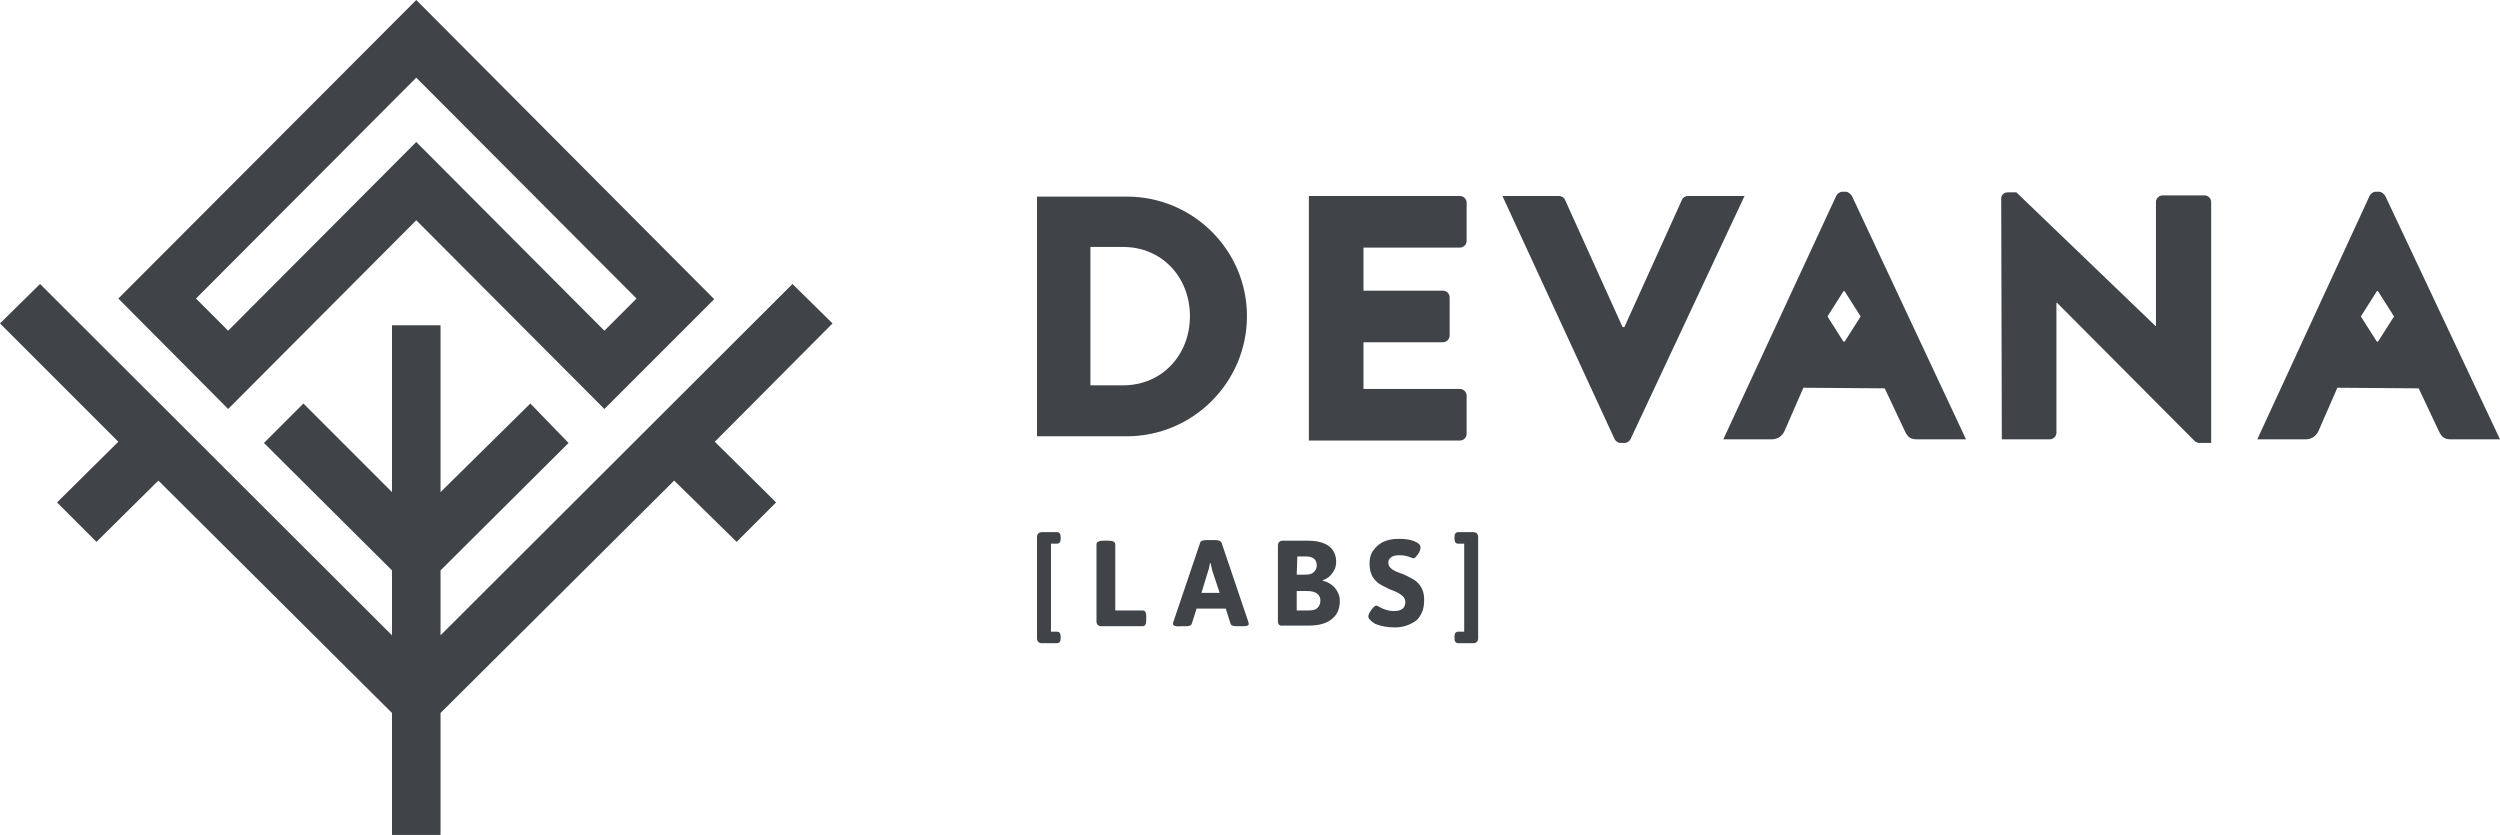 <?xml version="1.0" encoding="utf-8"?>
<!-- Generator: Adobe Illustrator 19.1.1, SVG Export Plug-In . SVG Version: 6.00 Build 0)  -->
<svg version="1.1" id="Layer_1" xmlns="http://www.w3.org/2000/svg" xmlns:xlink="http://www.w3.org/1999/xlink" x="0px" y="0px"
	 viewBox="-99 328.4 412 137.6" style="enable-background:new -99 328.4 412 137.6;" xml:space="preserve">
<style type="text/css">
	.st0{fill:#404449;}
</style>
<g>
	<g>
		<path class="st0" d="M-61.4,395.8l31-31.1l31,31.1l18.1-18.1l-49.1-49.3l-49.1,49.2L-61.4,395.8z M5.9,377.6l-5.3,5.3l-31-31.1
			l-31,31.1l-5.3-5.3l36.3-36.4L5.9,377.6z"/>
	</g>
	<g>
		<polygon class="st0" points="-34.4,433.1 -34.4,422.4 -55.5,401.4 -49,394.9 -34.4,409.5 -34.4,382 -26.4,382 -26.4,409.5 
			-11.6,394.9 -5.3,401.4 -26.4,422.4 -26.4,433.1 31.6,375.2 38.2,381.7 18.8,401.2 28.9,411.2 22.4,417.7 12.1,407.6 -26.4,445.9 
			-26.4,466 -34.4,466 -34.4,445.9 -72.9,407.6 -83.1,417.7 -89.6,411.2 -79.5,401.2 -99,381.7 -92.4,375.2 		"/>
	</g>
</g>
<g>
	<g>
		<path class="st0" d="M116.7,360.7h1.1h23.8c0.6,0,1.1,0.5,1.1,1.1v6.3c0,0.6-0.5,1.1-1.1,1.1h-15.9v7.1h13.1
			c0.6,0,1.1,0.5,1.1,1.1v6.3c0,0.6-0.5,1.1-1.1,1.1h-13.1v7.7h15.9c0.6,0,1.1,0.5,1.1,1.1v6.3c0,0.6-0.5,1.1-1.1,1.1h-23.8h-1.1
			C116.7,401,116.7,360.7,116.7,360.7z"/>
		<path class="st0" d="M148.6,360.7h1.7h7.6c0.5,0,0.9,0.3,1,0.6l9.5,21h0.3l9.5-21c0.1-0.3,0.5-0.6,1-0.6h7.6h1.7l-18.8,40.1
			c-0.2,0.3-0.5,0.6-1,0.6h-0.6c-0.5,0-0.8-0.3-1-0.6L148.6,360.7z"/>
		<path class="st0" d="M230.8,361.1c0-0.6,0.5-1,1.1-1h1.4l22.9,22h0.1v-20.4c0-0.6,0.5-1.1,1.1-1.1h6.9c0.6,0,1.1,0.5,1.1,1.1v39.7
			h-1.1h-0.9c-0.2,0-0.6-0.2-0.7-0.3L240,378.3h-0.1v21.4c0,0.6-0.5,1.1-1.1,1.1h-7.9L230.8,361.1z"/>
		<path class="st0" d="M206.2,360.7c-0.2-0.3-0.6-0.7-1-0.7h-0.6c-0.4,0-0.8,0.3-1,0.7L185,400.8h1.7h6.3c1.1,0,1.8-0.7,2.1-1.4
			l3.1-7.1l13.4,0.1l3.3,7c0.5,1.1,1,1.4,2,1.4h6.4h1.7L206.2,360.7z M207.6,380.6l-2.6,4.1h-0.1h-0.1l-2.6-4.1v-0.1l2.6-4.1
			c0,0,0.1-0.1,0.2,0l2.6,4.1C207.6,380.6,207.6,380.6,207.6,380.6"/>
		<path class="st0" d="M294.1,360.7c-0.2-0.3-0.6-0.7-1-0.7h-0.6c-0.4,0-0.8,0.3-1,0.7L273,400.8h1.7h6.3c1.1,0,1.8-0.7,2.1-1.4
			l3.1-7.1l13.4,0.1l3.3,7c0.5,1.1,1,1.4,2,1.4h6.4h1.7L294.1,360.7z M295.5,380.6l-2.6,4.1h-0.1h-0.1l-2.6-4.1v-0.1l2.6-4.1
			c0,0,0.1-0.1,0.2,0l2.6,4.1C295.6,380.6,295.6,380.6,295.5,380.6"/>
		<path class="st0" d="M71.9,360.8h1h13.8c10.9,0,19.8,8.8,19.8,19.7c0,10.9-8.9,19.8-19.8,19.8H72.9h-1V360.8z M86.1,391.9
			c6.4,0,11-5,11-11.4s-4.6-11.4-11-11.4h-5.4v22.8H86.1z"/>
		<path class="st0" d="M71.9,433.6v-16.7c0-0.5,0.3-0.8,0.8-0.8h2.5c0.4,0,0.6,0.3,0.6,0.8v0.3c0,0.5-0.2,0.8-0.6,0.8h-1v14.5h1
			c0.4,0,0.6,0.3,0.6,0.8v0.3c0,0.5-0.2,0.8-0.6,0.8h-2.5C72.2,434.4,71.9,434.1,71.9,433.6"/>
		<path class="st0" d="M81.7,430.8v-12.7c0-0.4,0.4-0.6,1.2-0.6h0.7c0.8,0,1.2,0.2,1.2,0.6V429h4.5c0.4,0,0.6,0.3,0.6,1v0.6
			c0,0.7-0.2,1-0.6,1h-6.8C82,431.6,81.7,431.3,81.7,430.8"/>
		<path class="st0" d="M94.3,431.2c0-0.1,0-0.2,0.1-0.4l4.4-13c0.1-0.3,0.5-0.4,1.2-0.4h1.1c0.7,0,1,0.1,1.2,0.4l4.4,13
			c0,0.1,0.1,0.3,0.1,0.4c0,0.3-0.3,0.4-1,0.4h-0.9c-0.7,0-1-0.1-1.1-0.4l-0.8-2.5h-4.8l-0.8,2.5c-0.1,0.3-0.4,0.4-0.9,0.4h-0.8
			C94.7,431.7,94.3,431.5,94.3,431.2 M99,426.1h3l-1.2-3.6l-0.3-1.3h-0.1c-0.1,0.6-0.2,1.1-0.3,1.3L99,426.1z"/>
		<path class="st0" d="M111.6,430.8v-12.5c0-0.5,0.3-0.8,0.8-0.8h4c1.6,0,2.8,0.3,3.6,0.9c0.8,0.6,1.2,1.5,1.2,2.6
			c0,0.7-0.2,1.3-0.6,1.8c-0.4,0.6-0.9,1-1.6,1.2v0.1c0.8,0.2,1.5,0.6,2,1.2s0.8,1.3,0.8,2.1c0,1.3-0.4,2.3-1.3,3
			c-0.8,0.7-2.1,1.1-3.8,1.1h-4.3C111.9,431.6,111.6,431.3,111.6,430.8 M114.7,423.1h1.4c0.6,0,1.1-0.1,1.4-0.4s0.5-0.6,0.5-1.1
			c0-1-0.6-1.5-1.8-1.5h-1.4L114.7,423.1L114.7,423.1z M114.7,429h2c0.6,0,1.1-0.1,1.4-0.4s0.5-0.7,0.5-1.2c0-1-0.7-1.6-2.2-1.6
			h-1.7C114.7,425.8,114.7,429,114.7,429z"/>
		<path class="st0" d="M126.5,430c0-0.3,0.2-0.7,0.5-1.1s0.6-0.7,0.8-0.7c0.1,0,0.3,0.1,0.5,0.2c0.8,0.5,1.7,0.7,2.4,0.7
			c1.3,0,1.9-0.5,1.9-1.5c0-0.4-0.2-0.8-0.6-1.1c-0.4-0.3-0.9-0.6-1.5-0.8c-0.6-0.2-1.1-0.5-1.7-0.8c-0.6-0.3-1.1-0.7-1.5-1.3
			c-0.4-0.6-0.6-1.4-0.6-2.3s0.2-1.7,0.7-2.3c0.9-1.2,2.2-1.8,4.1-1.8c1,0,1.9,0.1,2.6,0.4c0.7,0.3,1,0.6,1,1c0,0.3-0.1,0.7-0.4,1.1
			c-0.3,0.4-0.5,0.7-0.7,0.7c-0.1,0-0.2,0-0.4-0.1c-0.5-0.2-1.2-0.4-1.9-0.4s-1.2,0.1-1.5,0.4c-0.3,0.2-0.4,0.5-0.4,0.9
			s0.2,0.7,0.6,1c0.4,0.3,0.9,0.5,1.5,0.7s1.1,0.5,1.7,0.8c0.6,0.3,1.1,0.7,1.5,1.3c0.4,0.6,0.6,1.3,0.6,2.2c0,0.8-0.1,1.6-0.4,2.2
			c-0.3,0.6-0.6,1.1-1.1,1.4c-0.9,0.6-2,1-3.3,1s-2.4-0.2-3.3-0.6C127,430.8,126.5,430.4,126.5,430"/>
		<path class="st0" d="M141.3,432.5h1V418h-1c-0.4,0-0.6-0.3-0.6-0.8v-0.3c0-0.5,0.2-0.8,0.6-0.8h2.5c0.5,0,0.8,0.3,0.8,0.8v16.7
			c0,0.5-0.3,0.8-0.8,0.8h-2.5c-0.4,0-0.6-0.3-0.6-0.8v-0.3C140.7,432.8,140.9,432.5,141.3,432.5"/>
	</g>
</g>
</svg>
